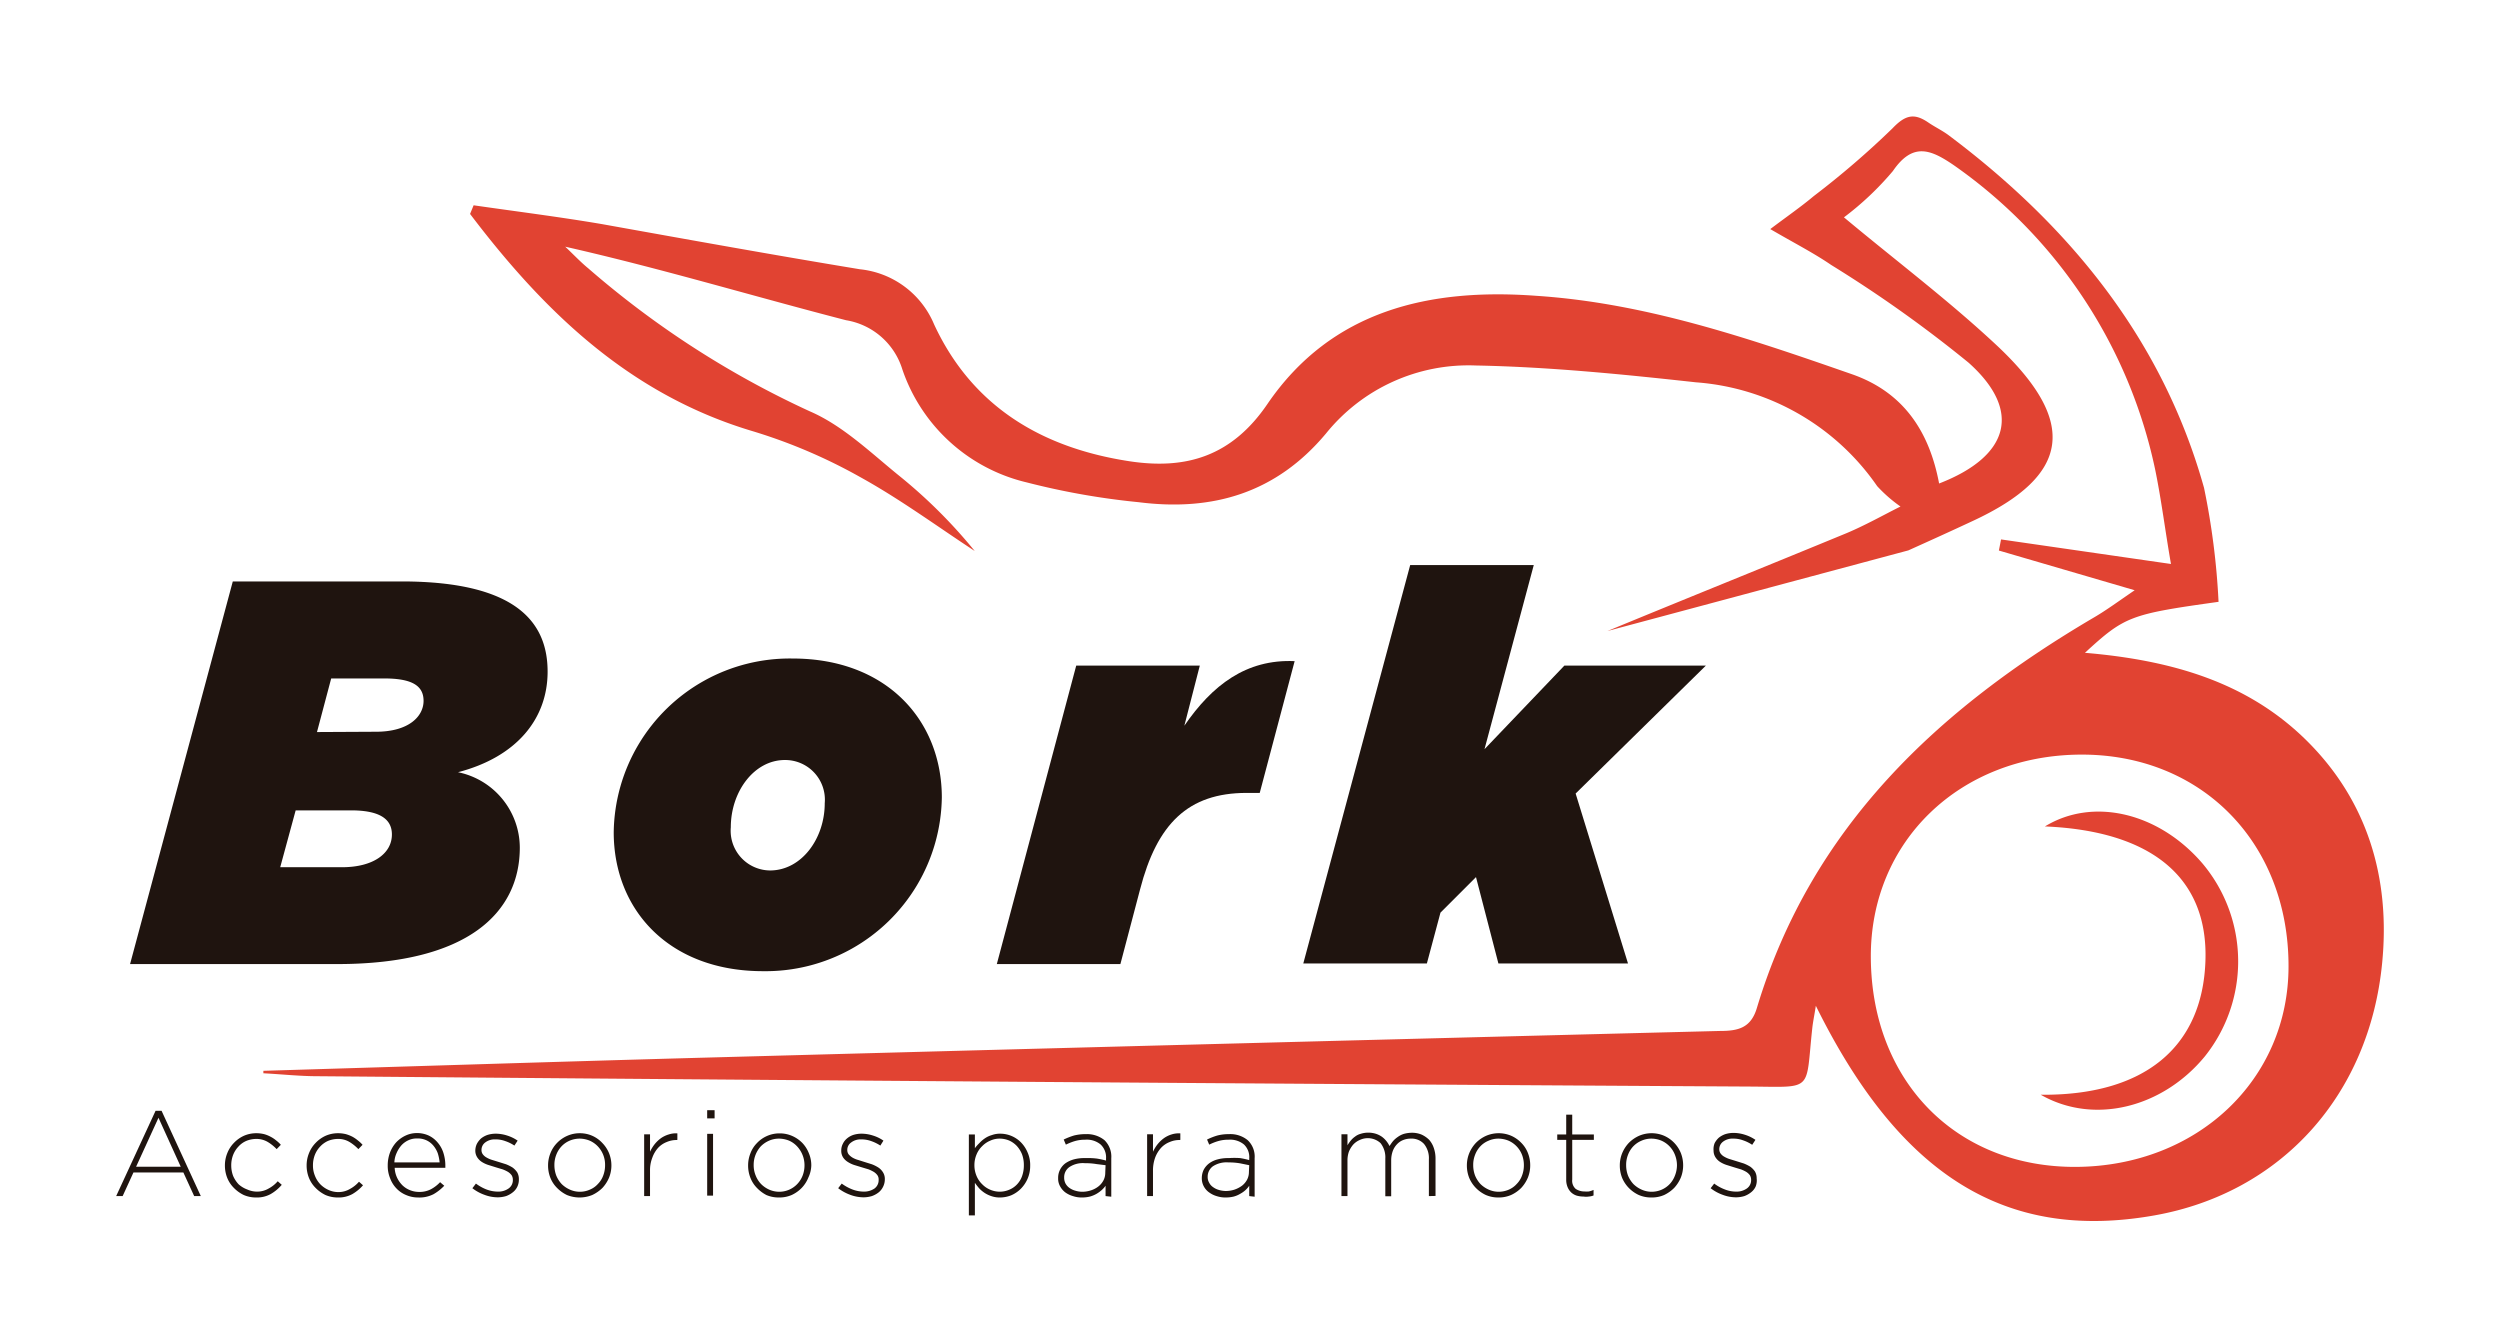 <svg id="Capa_1" data-name="Capa 1" xmlns="http://www.w3.org/2000/svg" viewBox="0 0 161.84 86.54"><defs><style>.cls-1{fill:#e14332;}.cls-2{fill:#1f140f;}</style></defs><title>logoBork</title><path class="cls-1" d="M104.06,40.85c5.16-2.13,10.33-4.21,15.49-6.34,1.21-.51,2.36-1.16,3.48-1.72a9.2,9.2,0,0,1-1.51-1.32,15.65,15.65,0,0,0-11.73-6.72c-4.74-.52-9.51-1-14.27-1.09a11.85,11.85,0,0,0-9.67,4.39c-3.23,3.87-7.34,5.07-12.14,4.46a47.7,47.7,0,0,1-7.24-1.28,11.24,11.24,0,0,1-8.06-7.33,4.59,4.59,0,0,0-3.64-3.17c-6-1.55-12-3.36-18.18-4.76.5.47,1,1,1.49,1.4a60,60,0,0,0,14.35,9.26c2.13.92,3.93,2.67,5.78,4.17a33.1,33.1,0,0,1,4.89,4.87c-2.47-1.62-4.86-3.38-7.44-4.8a34.76,34.76,0,0,0-6.88-2.94c-8-2.37-13.54-7.74-18.35-14.08l.23-.56c2.77.4,5.56.75,8.32,1.22,5.57,1,11.11,2,16.68,2.92A5.85,5.85,0,0,1,60.47,21c2.48,5.34,7,8,12.65,8.86,3.68.56,6.63-.33,8.93-3.71,4.16-6.09,10.51-7.51,17.41-7,7.1.47,13.78,2.76,20.44,5.08,3.34,1.17,5,3.72,5.63,7.07,4.57-1.77,5.38-4.72,1.91-7.82a82.72,82.72,0,0,0-8.9-6.33c-1.14-.78-2.38-1.41-3.94-2.32,1.1-.83,2-1.45,2.82-2.14a56.15,56.15,0,0,0,5.09-4.38c.84-.88,1.41-1,2.32-.38.44.3.93.53,1.35.85C134,14.65,140,22,142.68,31.58a47.58,47.58,0,0,1,.94,7.38c-5.73.8-6.07.93-8.65,3.3,5.5.47,10.48,1.84,14.37,5.7s5.42,8.84,4.87,14.39c-.83,8.53-6.52,14.87-14.74,16.33-9.58,1.7-16.46-2.52-21.92-13.57-.09.59-.18,1-.23,1.45-.45,4.13.13,3.81-4,3.78q-46.38-.27-92.76-.67c-1.17,0-2.34-.13-3.51-.19v-.16c9.37-.28,18.74-.58,28.11-.84q33.11-.9,66.2-1.74c1.19,0,2-.21,2.38-1.51,3.52-11.67,11.71-19.33,21.87-25.29.78-.46,1.51-1,2.58-1.73l-8.79-2.57.14-.72,11,1.59c-.37-2.12-.61-4.07-1-6a32.11,32.11,0,0,0-13.08-19.83c-1.47-1-2.63-1.49-3.92.39a19.3,19.3,0,0,1-3.17,3c3.39,2.83,6.85,5.43,10,8.39,5.1,4.84,4.71,8.3-1.65,11.26-1.39.65-2.78,1.28-4.18,1.91ZM134.4,75.54c7.85-.05,13.76-5.65,13.75-13,0-8-5.65-13.73-13.46-13.69S121.06,54.46,121.11,62C121.16,70,126.64,75.58,134.4,75.54Z"/><path class="cls-1" d="M132.11,70.87c6.7.06,10.46-3.07,10.66-8.64.2-5.38-3.44-8.44-10.39-8.73,3.12-1.91,7.38-.9,10.21,2.41a9.85,9.85,0,0,1,.14,12.48C140,71.71,135.55,72.84,132.11,70.87Z"/><path class="cls-2" d="M15.07,37.64H26c7.61,0,9.45,2.79,9.45,5.84s-2,5.52-5.8,6.51a5,5,0,0,1,4,4.88c0,4.18-3.33,7.54-11.82,7.54H8.42Zm7.08,18.5c2,0,3.22-.88,3.22-2.12,0-1.06-.89-1.56-2.65-1.56H19.14l-1,3.68Zm2.19-8.77c2.13,0,3.08-1,3.08-2s-.78-1.45-2.55-1.45H21.44l-.92,3.47Z"/><path class="cls-2" d="M39.73,53.88A11.4,11.4,0,0,1,51.31,42.63c6.08,0,9.66,4,9.66,9A11.41,11.41,0,0,1,49.39,62.87C43.31,62.87,39.73,58.9,39.73,53.88ZM53.39,52a2.57,2.57,0,0,0-2.58-2.8c-2,0-3.5,2.06-3.5,4.35a2.57,2.57,0,0,0,2.58,2.8C51.91,56.32,53.39,54.27,53.39,52Z"/><path class="cls-2" d="M69.67,43.09h8l-1,3.89c1.8-2.62,4-4.32,7.14-4.18l-2.26,8.53h-.85c-3.79,0-5.8,2-6.9,6.26l-1.27,4.82h-8Z"/><path class="cls-2" d="M91.29,36.58h8L96.1,48.5l5.17-5.41h9.16L102,51.37l3.39,11H97l-1.45-5.59-2.3,2.3-.88,3.29h-8Z"/><path class="cls-2" d="M12.57,77.43l-.7-1.53H8.64l-.7,1.53H7.52l2.55-5.52h.39L13,77.43Zm-2.31-5.07L8.81,75.53H11.7Z"/><path class="cls-2" d="M17.52,77.3a1.83,1.83,0,0,1-.93.22,2,2,0,0,1-.81-.16,2.27,2.27,0,0,1-.64-.46,1.94,1.94,0,0,1-.43-.65,2.15,2.15,0,0,1-.15-.8v0a2.09,2.09,0,0,1,.15-.79,2,2,0,0,1,.43-.67,2.09,2.09,0,0,1,.64-.46,2,2,0,0,1,.81-.17,2.1,2.1,0,0,1,.51.06,1.94,1.94,0,0,1,.42.17,1.88,1.88,0,0,1,.36.24,2,2,0,0,1,.3.28l-.27.28a2.8,2.8,0,0,0-.57-.46,1.43,1.43,0,0,0-.76-.2,1.7,1.7,0,0,0-.64.13,1.46,1.46,0,0,0-.51.37,1.66,1.66,0,0,0-.34.54,1.85,1.85,0,0,0-.12.67h0a1.91,1.91,0,0,0,.12.68,1.87,1.87,0,0,0,.36.55A1.73,1.73,0,0,0,16,77a1.53,1.53,0,0,0,.64.14,1.45,1.45,0,0,0,.75-.2,2.08,2.08,0,0,0,.59-.47l.26.23A2.73,2.73,0,0,1,17.52,77.3Z"/><path class="cls-2" d="M22.81,77.3a1.83,1.83,0,0,1-.93.22,2,2,0,0,1-.81-.16,2.27,2.27,0,0,1-.64-.46,1.94,1.94,0,0,1-.43-.65,2.15,2.15,0,0,1-.15-.8v0a2.09,2.09,0,0,1,.15-.79,2,2,0,0,1,.43-.67,2.09,2.09,0,0,1,.64-.46,2,2,0,0,1,.81-.17,2.1,2.1,0,0,1,.51.06,2.26,2.26,0,0,1,.43.17,2.16,2.16,0,0,1,.35.24,2,2,0,0,1,.3.28l-.27.28a2.8,2.8,0,0,0-.57-.46,1.41,1.41,0,0,0-.76-.2,1.7,1.7,0,0,0-.64.13,1.55,1.55,0,0,0-.51.37,1.66,1.66,0,0,0-.34.54,1.85,1.85,0,0,0-.12.67h0a1.72,1.72,0,0,0,.13.68,1.67,1.67,0,0,0,.35.55,1.73,1.73,0,0,0,.52.36,1.53,1.53,0,0,0,.64.14,1.45,1.45,0,0,0,.75-.2,2.08,2.08,0,0,0,.59-.47l.26.23A2.73,2.73,0,0,1,22.81,77.3Z"/><path class="cls-2" d="M25.71,76.25a1.8,1.8,0,0,0,.35.49,1.5,1.5,0,0,0,.49.31,1.56,1.56,0,0,0,.57.11,1.59,1.59,0,0,0,.79-.18,2.32,2.32,0,0,0,.58-.45l.27.23a3.09,3.09,0,0,1-.7.55,2,2,0,0,1-1,.21,1.93,1.93,0,0,1-.75-.15,1.79,1.79,0,0,1-.63-.42,1.87,1.87,0,0,1-.42-.66,2.11,2.11,0,0,1-.16-.85h0a2.38,2.38,0,0,1,.14-.81,2.13,2.13,0,0,1,.4-.67,2,2,0,0,1,.6-.44,1.72,1.72,0,0,1,.75-.17,1.81,1.81,0,0,1,.76.16,1.71,1.71,0,0,1,.58.45,1.92,1.92,0,0,1,.37.66,2.71,2.71,0,0,1,.13.82v.09s0,0,0,.07H25.55A1.69,1.69,0,0,0,25.71,76.25Zm2.75-1a2.81,2.81,0,0,0-.12-.59,1.69,1.69,0,0,0-.28-.49,1.3,1.3,0,0,0-.43-.34A1.33,1.33,0,0,0,27,73.7a1.26,1.26,0,0,0-.55.11,1.39,1.39,0,0,0-.46.33,1.86,1.86,0,0,0-.31.49,1.61,1.61,0,0,0-.15.62Z"/><path class="cls-2" d="M33.49,76.82a1,1,0,0,1-.3.37,1.49,1.49,0,0,1-.43.24,1.91,1.91,0,0,1-.54.08,2.46,2.46,0,0,1-.88-.17,2.77,2.77,0,0,1-.76-.42l.23-.3a2.87,2.87,0,0,0,.68.38,2.12,2.12,0,0,0,.75.14,1.14,1.14,0,0,0,.68-.2.65.65,0,0,0,.28-.56h0a.56.56,0,0,0-.08-.3.85.85,0,0,0-.24-.22,2.16,2.16,0,0,0-.34-.16l-.4-.12-.48-.15a1.86,1.86,0,0,1-.45-.2,1,1,0,0,1-.31-.3.79.79,0,0,1-.13-.44v0a1.05,1.05,0,0,1,.1-.44,1.31,1.31,0,0,1,.27-.35,1.42,1.42,0,0,1,.42-.23,1.78,1.78,0,0,1,.53-.08,2.43,2.43,0,0,1,.74.12,2.53,2.53,0,0,1,.68.33l-.21.32a2.49,2.49,0,0,0-.59-.29,1.76,1.76,0,0,0-.64-.11,1,1,0,0,0-.66.2.6.6,0,0,0-.24.49v0a.45.45,0,0,0,.09.28.75.75,0,0,0,.25.21,1.6,1.6,0,0,0,.35.15l.42.13.48.15a2.74,2.74,0,0,1,.42.21,1.26,1.26,0,0,1,.3.31.88.88,0,0,1,.11.45h0A1.06,1.06,0,0,1,33.49,76.82Z"/><path class="cls-2" d="M39.43,76.23a2.26,2.26,0,0,1-.43.67,2.37,2.37,0,0,1-.66.46,2.18,2.18,0,0,1-1.64,0,2.27,2.27,0,0,1-.64-.46,1.94,1.94,0,0,1-.43-.65,2.15,2.15,0,0,1-.15-.8v0a2.09,2.09,0,0,1,.15-.79,2,2,0,0,1,.43-.67,2.06,2.06,0,0,1,.66-.46,2,2,0,0,1,.82-.17,2,2,0,0,1,.81.17A2,2,0,0,1,39,74a2.09,2.09,0,0,1,.43.66,2.15,2.15,0,0,1,.15.8h0A2.11,2.11,0,0,1,39.43,76.23Zm-.26-.8a1.72,1.72,0,0,0-.47-1.22,1.64,1.64,0,0,0-.53-.37,1.75,1.75,0,0,0-.65-.13,1.66,1.66,0,0,0-.66.14,1.57,1.57,0,0,0-.51.36,1.64,1.64,0,0,0-.34.55,1.76,1.76,0,0,0-.12.66h0a1.91,1.91,0,0,0,.12.68,1.84,1.84,0,0,0,.35.55,1.77,1.77,0,0,0,.53.36,1.58,1.58,0,0,0,1.3,0,1.41,1.41,0,0,0,.52-.37,1.5,1.5,0,0,0,.34-.54,1.84,1.84,0,0,0,.12-.66Z"/><path class="cls-2" d="M43.81,73.8a1.61,1.61,0,0,0-.65.13,1.51,1.51,0,0,0-.56.38,1.94,1.94,0,0,0-.37.63,2.22,2.22,0,0,0-.15.85v1.64H41.7v-4h.38v1.13a2.48,2.48,0,0,1,.3-.49,2.16,2.16,0,0,1,.41-.39,1.78,1.78,0,0,1,.5-.24,1.49,1.49,0,0,1,.56-.07v.42Z"/><path class="cls-2" d="M45.78,72.4v-.53h.48v.53Zm0,5v-4h.38v4Z"/><path class="cls-2" d="M52.33,76.23a2.08,2.08,0,0,1-.43.67,2.18,2.18,0,0,1-.65.46,2,2,0,0,1-.82.16,2,2,0,0,1-.82-.16A2.32,2.32,0,0,1,49,76.9a1.92,1.92,0,0,1-.42-.65,2.15,2.15,0,0,1-.15-.8v0a2.09,2.09,0,0,1,.15-.79A1.88,1.88,0,0,1,49,74a2,2,0,0,1,.65-.46,2,2,0,0,1,.82-.17,2,2,0,0,1,.82.17,2.1,2.1,0,0,1,.65.45,2.06,2.06,0,0,1,.42.66,2,2,0,0,1,.16.8h0A1.94,1.94,0,0,1,52.33,76.23Zm-.25-.8a1.79,1.79,0,0,0-.48-1.22,1.59,1.59,0,0,0-.52-.37,1.79,1.79,0,0,0-.65-.13,1.59,1.59,0,0,0-.66.14,1.73,1.73,0,0,0-.52.36,1.82,1.82,0,0,0-.34.55,1.76,1.76,0,0,0-.12.66h0a1.72,1.72,0,0,0,.13.68,1.67,1.67,0,0,0,.35.55,1.73,1.73,0,0,0,.52.36,1.62,1.62,0,0,0,.65.14,1.61,1.61,0,0,0,1.18-.51,1.66,1.66,0,0,0,.34-.54,1.84,1.84,0,0,0,.12-.66Z"/><path class="cls-2" d="M57.17,76.82a1.06,1.06,0,0,1-.29.37,1.55,1.55,0,0,1-.44.24,1.91,1.91,0,0,1-.54.08,2.5,2.5,0,0,1-.88-.17,2.92,2.92,0,0,1-.76-.42l.23-.3a2.93,2.93,0,0,0,.69.38,2.11,2.11,0,0,0,.74.14,1.19,1.19,0,0,0,.69-.2.67.67,0,0,0,.27-.56h0a.48.48,0,0,0-.08-.3.85.85,0,0,0-.24-.22,2.53,2.53,0,0,0-.33-.16l-.4-.12-.49-.15a1.78,1.78,0,0,1-.44-.2,1,1,0,0,1-.32-.3.78.78,0,0,1-.12-.44v0a.92.92,0,0,1,.1-.44,1,1,0,0,1,.27-.35,1.25,1.25,0,0,1,.41-.23,1.78,1.78,0,0,1,.53-.08,2.43,2.43,0,0,1,.74.12,2.39,2.39,0,0,1,.68.33l-.2.32a2.69,2.69,0,0,0-.59-.29,1.84,1.84,0,0,0-.64-.11,1,1,0,0,0-.66.2.58.58,0,0,0-.25.49v0a.45.45,0,0,0,.09.28,1,1,0,0,0,.25.21,1.5,1.5,0,0,0,.36.15l.41.13.48.15a2.35,2.35,0,0,1,.42.21,1,1,0,0,1,.3.31.79.79,0,0,1,.12.45h0A1.06,1.06,0,0,1,57.17,76.82Z"/><path class="cls-2" d="M66.52,76.31a2.13,2.13,0,0,1-.44.65,2,2,0,0,1-.62.42,2,2,0,0,1-.71.14,1.63,1.63,0,0,1-.55-.08,1.85,1.85,0,0,1-.45-.21,2,2,0,0,1-.36-.3,4.39,4.39,0,0,1-.28-.36v2.11h-.39V73.44h.39v.89A2.55,2.55,0,0,1,63.4,74a2.11,2.11,0,0,1,.36-.31,1.55,1.55,0,0,1,.45-.21,1.53,1.53,0,0,1,.54-.09,1.89,1.89,0,0,1,1.33.55,2.06,2.06,0,0,1,.44.66,2,2,0,0,1,.17.87h0A2.06,2.06,0,0,1,66.52,76.31Zm-.24-.88a2,2,0,0,0-.12-.71,1.84,1.84,0,0,0-.34-.54,1.56,1.56,0,0,0-.5-.35,1.61,1.61,0,0,0-.6-.12,1.42,1.42,0,0,0-.61.13,1.54,1.54,0,0,0-.52.35,1.58,1.58,0,0,0-.37.54,1.75,1.75,0,0,0-.14.7h0a1.75,1.75,0,0,0,.14.7,1.58,1.58,0,0,0,.37.54,1.54,1.54,0,0,0,.52.35,1.55,1.55,0,0,0,1.22,0,1.43,1.43,0,0,0,.5-.34,1.49,1.49,0,0,0,.33-.53,2.05,2.05,0,0,0,.12-.72Z"/><path class="cls-2" d="M71.57,77.43v-.67a1.62,1.62,0,0,1-.25.28,2,2,0,0,1-.33.24,1.85,1.85,0,0,1-.43.18,2.12,2.12,0,0,1-.52.06,1.7,1.7,0,0,1-.55-.08,1.64,1.64,0,0,1-.5-.23,1.2,1.2,0,0,1-.35-.39,1,1,0,0,1-.14-.55h0a1.13,1.13,0,0,1,.13-.56,1.15,1.15,0,0,1,.35-.41,1.85,1.85,0,0,1,.55-.25,2.66,2.66,0,0,1,.71-.08A5.07,5.07,0,0,1,71,75a5.8,5.8,0,0,1,.6.13V75a1.14,1.14,0,0,0-.35-.91,1.4,1.4,0,0,0-1-.31,2.36,2.36,0,0,0-.67.09,3.69,3.69,0,0,0-.58.23l-.14-.33a4.51,4.51,0,0,1,.66-.26,3,3,0,0,1,.76-.09,1.81,1.81,0,0,1,1.22.39,1.49,1.49,0,0,1,.44,1.17v2.49Zm0-2L71,75.36a4.46,4.46,0,0,0-.77-.06,1.58,1.58,0,0,0-1,.25.8.8,0,0,0-.34.68h0a.8.8,0,0,0,.09.39.84.84,0,0,0,.25.28,1.21,1.21,0,0,0,.38.18,1.55,1.55,0,0,0,.43.07,1.81,1.81,0,0,0,.58-.09,1.55,1.55,0,0,0,.48-.25,1.23,1.23,0,0,0,.33-.39,1.06,1.06,0,0,0,.12-.5Z"/><path class="cls-2" d="M76.37,73.8a1.57,1.57,0,0,0-.65.13,1.51,1.51,0,0,0-.56.38,2,2,0,0,0-.38.63,2.44,2.44,0,0,0-.14.85v1.64h-.38v-4h.38v1.13a2.48,2.48,0,0,1,.3-.49,2.16,2.16,0,0,1,.41-.39,1.72,1.72,0,0,1,.49-.24,1.54,1.54,0,0,1,.57-.07v.42Z"/><path class="cls-2" d="M80.87,77.43v-.67a1.55,1.55,0,0,1-.24.28,1.72,1.72,0,0,1-.34.24,1.61,1.61,0,0,1-.42.18,2.18,2.18,0,0,1-.52.06,1.77,1.77,0,0,1-.56-.08,1.58,1.58,0,0,1-.49-.23,1.12,1.12,0,0,1-.36-.39,1.1,1.1,0,0,1-.14-.55h0a1.25,1.25,0,0,1,.13-.56,1.29,1.29,0,0,1,.36-.41,1.64,1.64,0,0,1,.55-.25,2.62,2.62,0,0,1,.71-.08,5.25,5.25,0,0,1,.73,0,5.61,5.61,0,0,1,.59.13V75a1.13,1.13,0,0,0-.34-.91,1.41,1.41,0,0,0-1-.31,2.31,2.31,0,0,0-.67.09,3.34,3.34,0,0,0-.58.23l-.14-.33a4.11,4.11,0,0,1,.66-.26,2.91,2.91,0,0,1,.75-.09,1.77,1.77,0,0,1,1.22.39,1.46,1.46,0,0,1,.45,1.17v2.49Zm0-2-.59-.12a4.34,4.34,0,0,0-.76-.06,1.61,1.61,0,0,0-1,.25.83.83,0,0,0-.34.68h0a.71.71,0,0,0,.1.39.75.75,0,0,0,.25.28,1.16,1.16,0,0,0,.37.18,1.62,1.62,0,0,0,.44.07,1.85,1.85,0,0,0,.58-.09,1.82,1.82,0,0,0,.48-.25,1.23,1.23,0,0,0,.33-.39,1.06,1.06,0,0,0,.12-.5Z"/><path class="cls-2" d="M92.5,77.43V75.06a1.47,1.47,0,0,0-.31-1,1.09,1.09,0,0,0-.87-.35,1.28,1.28,0,0,0-.48.09,1.09,1.09,0,0,0-.4.27,1.28,1.28,0,0,0-.28.45,1.78,1.78,0,0,0-.1.59v2.33h-.38V75a1.49,1.49,0,0,0-.31-1A1.22,1.22,0,0,0,88,73.81a1.21,1.21,0,0,0-.41.3,1.68,1.68,0,0,0-.27.45,1.75,1.75,0,0,0-.09.57v2.3h-.39v-4h.39v.71a2.73,2.73,0,0,1,.21-.3,1.39,1.39,0,0,1,.28-.26,1,1,0,0,1,.36-.18,1.65,1.65,0,0,1,1,0,1.5,1.5,0,0,1,.38.19,1.53,1.53,0,0,1,.29.28,1.55,1.55,0,0,1,.2.32c.07-.1.14-.21.23-.32a1.63,1.63,0,0,1,.31-.27,1.36,1.36,0,0,1,.4-.2,2,2,0,0,1,.5-.07,1.62,1.62,0,0,1,.64.12,1.72,1.72,0,0,1,.49.34,1.53,1.53,0,0,1,.3.53,2.06,2.06,0,0,1,.11.68v2.42Z"/><path class="cls-2" d="M98.91,76.23a2.26,2.26,0,0,1-.43.67,2.23,2.23,0,0,1-.66.46,2,2,0,0,1-.82.16,2,2,0,0,1-.81-.16,2.18,2.18,0,0,1-.65-.46,2.1,2.1,0,0,1-.43-.65,2.15,2.15,0,0,1-.15-.8v0a2.09,2.09,0,0,1,.15-.79,2.2,2.2,0,0,1,.43-.67,2.18,2.18,0,0,1,.66-.46,2.06,2.06,0,0,1,1.64,0,2.06,2.06,0,0,1,.64.45,1.93,1.93,0,0,1,.43.66,2.15,2.15,0,0,1,.15.8h0A2.11,2.11,0,0,1,98.91,76.23Zm-.26-.8a1.85,1.85,0,0,0-.12-.67,1.67,1.67,0,0,0-.35-.55,1.64,1.64,0,0,0-.53-.37,1.75,1.75,0,0,0-.65-.13,1.58,1.58,0,0,0-.65.14,1.51,1.51,0,0,0-.52.36,1.64,1.64,0,0,0-.34.55,1.76,1.76,0,0,0-.12.66h0a1.91,1.91,0,0,0,.12.68,1.84,1.84,0,0,0,.35.55,1.77,1.77,0,0,0,.53.36,1.58,1.58,0,0,0,.65.14,1.66,1.66,0,0,0,.66-.14,1.46,1.46,0,0,0,.51-.37,1.5,1.5,0,0,0,.34-.54,1.84,1.84,0,0,0,.12-.66Z"/><path class="cls-2" d="M102.85,77.46a1.18,1.18,0,0,1-.34,0,1.61,1.61,0,0,1-.44-.06.94.94,0,0,1-.35-.2,1,1,0,0,1-.24-.35,1.22,1.22,0,0,1-.09-.49V73.79h-.58v-.35h.58V72.16h.39v1.28h1.4v.35h-1.4v2.57a.7.7,0,0,0,.22.6,1,1,0,0,0,.58.17,1.27,1.27,0,0,0,.28,0,1.5,1.5,0,0,0,.3-.1v.36A1.12,1.12,0,0,1,102.85,77.46Z"/><path class="cls-2" d="M108.81,76.23a2.26,2.26,0,0,1-.43.67,2.32,2.32,0,0,1-.65.46,2,2,0,0,1-.83.16,2,2,0,0,1-.81-.16,2.18,2.18,0,0,1-.65-.46,2.1,2.1,0,0,1-.43-.65,2.15,2.15,0,0,1-.15-.8v0a2.09,2.09,0,0,1,.15-.79,2.2,2.2,0,0,1,.43-.67,2.18,2.18,0,0,1,.66-.46,2.06,2.06,0,0,1,1.64,0,2.08,2.08,0,0,1,1.07,1.11,2.15,2.15,0,0,1,.15.8h0A2.11,2.11,0,0,1,108.81,76.23Zm-.25-.8a1.86,1.86,0,0,0-.13-.67,1.67,1.67,0,0,0-.35-.55,1.64,1.64,0,0,0-.53-.37,1.71,1.71,0,0,0-.65-.13,1.58,1.58,0,0,0-.65.14,1.61,1.61,0,0,0-.52.36,1.64,1.64,0,0,0-.34.55,1.76,1.76,0,0,0-.12.66h0a1.91,1.91,0,0,0,.12.68,1.84,1.84,0,0,0,.35.55,1.77,1.77,0,0,0,.53.36,1.58,1.58,0,0,0,.65.14,1.63,1.63,0,0,0,.66-.14,1.59,1.59,0,0,0,.52-.37,1.63,1.63,0,0,0,.33-.54,1.85,1.85,0,0,0,.13-.66Z"/><path class="cls-2" d="M113.65,76.82a1,1,0,0,1-.3.37,1.49,1.49,0,0,1-.43.24,1.91,1.91,0,0,1-.54.08,2.46,2.46,0,0,1-.88-.17,2.77,2.77,0,0,1-.76-.42l.23-.3a2.74,2.74,0,0,0,.69.38,2,2,0,0,0,.74.14,1.14,1.14,0,0,0,.68-.2.65.65,0,0,0,.28-.56h0a.56.56,0,0,0-.08-.3.85.85,0,0,0-.24-.22,2.16,2.16,0,0,0-.34-.16l-.4-.12-.48-.15a1.86,1.86,0,0,1-.45-.2,1,1,0,0,1-.31-.3.79.79,0,0,1-.13-.44v0A1.05,1.05,0,0,1,111,74a1.31,1.31,0,0,1,.27-.35,1.42,1.42,0,0,1,.42-.23,1.78,1.78,0,0,1,.53-.08,2.43,2.43,0,0,1,.74.12,2.53,2.53,0,0,1,.68.33l-.21.32a2.49,2.49,0,0,0-.59-.29,1.76,1.76,0,0,0-.64-.11,1,1,0,0,0-.66.2.6.6,0,0,0-.24.49v0a.45.45,0,0,0,.09.28.75.75,0,0,0,.25.21,1.6,1.6,0,0,0,.35.15l.42.13.48.15a2.74,2.74,0,0,1,.42.21,1.26,1.26,0,0,1,.3.31.88.88,0,0,1,.11.45h0A1.06,1.06,0,0,1,113.65,76.82Z"/></svg>